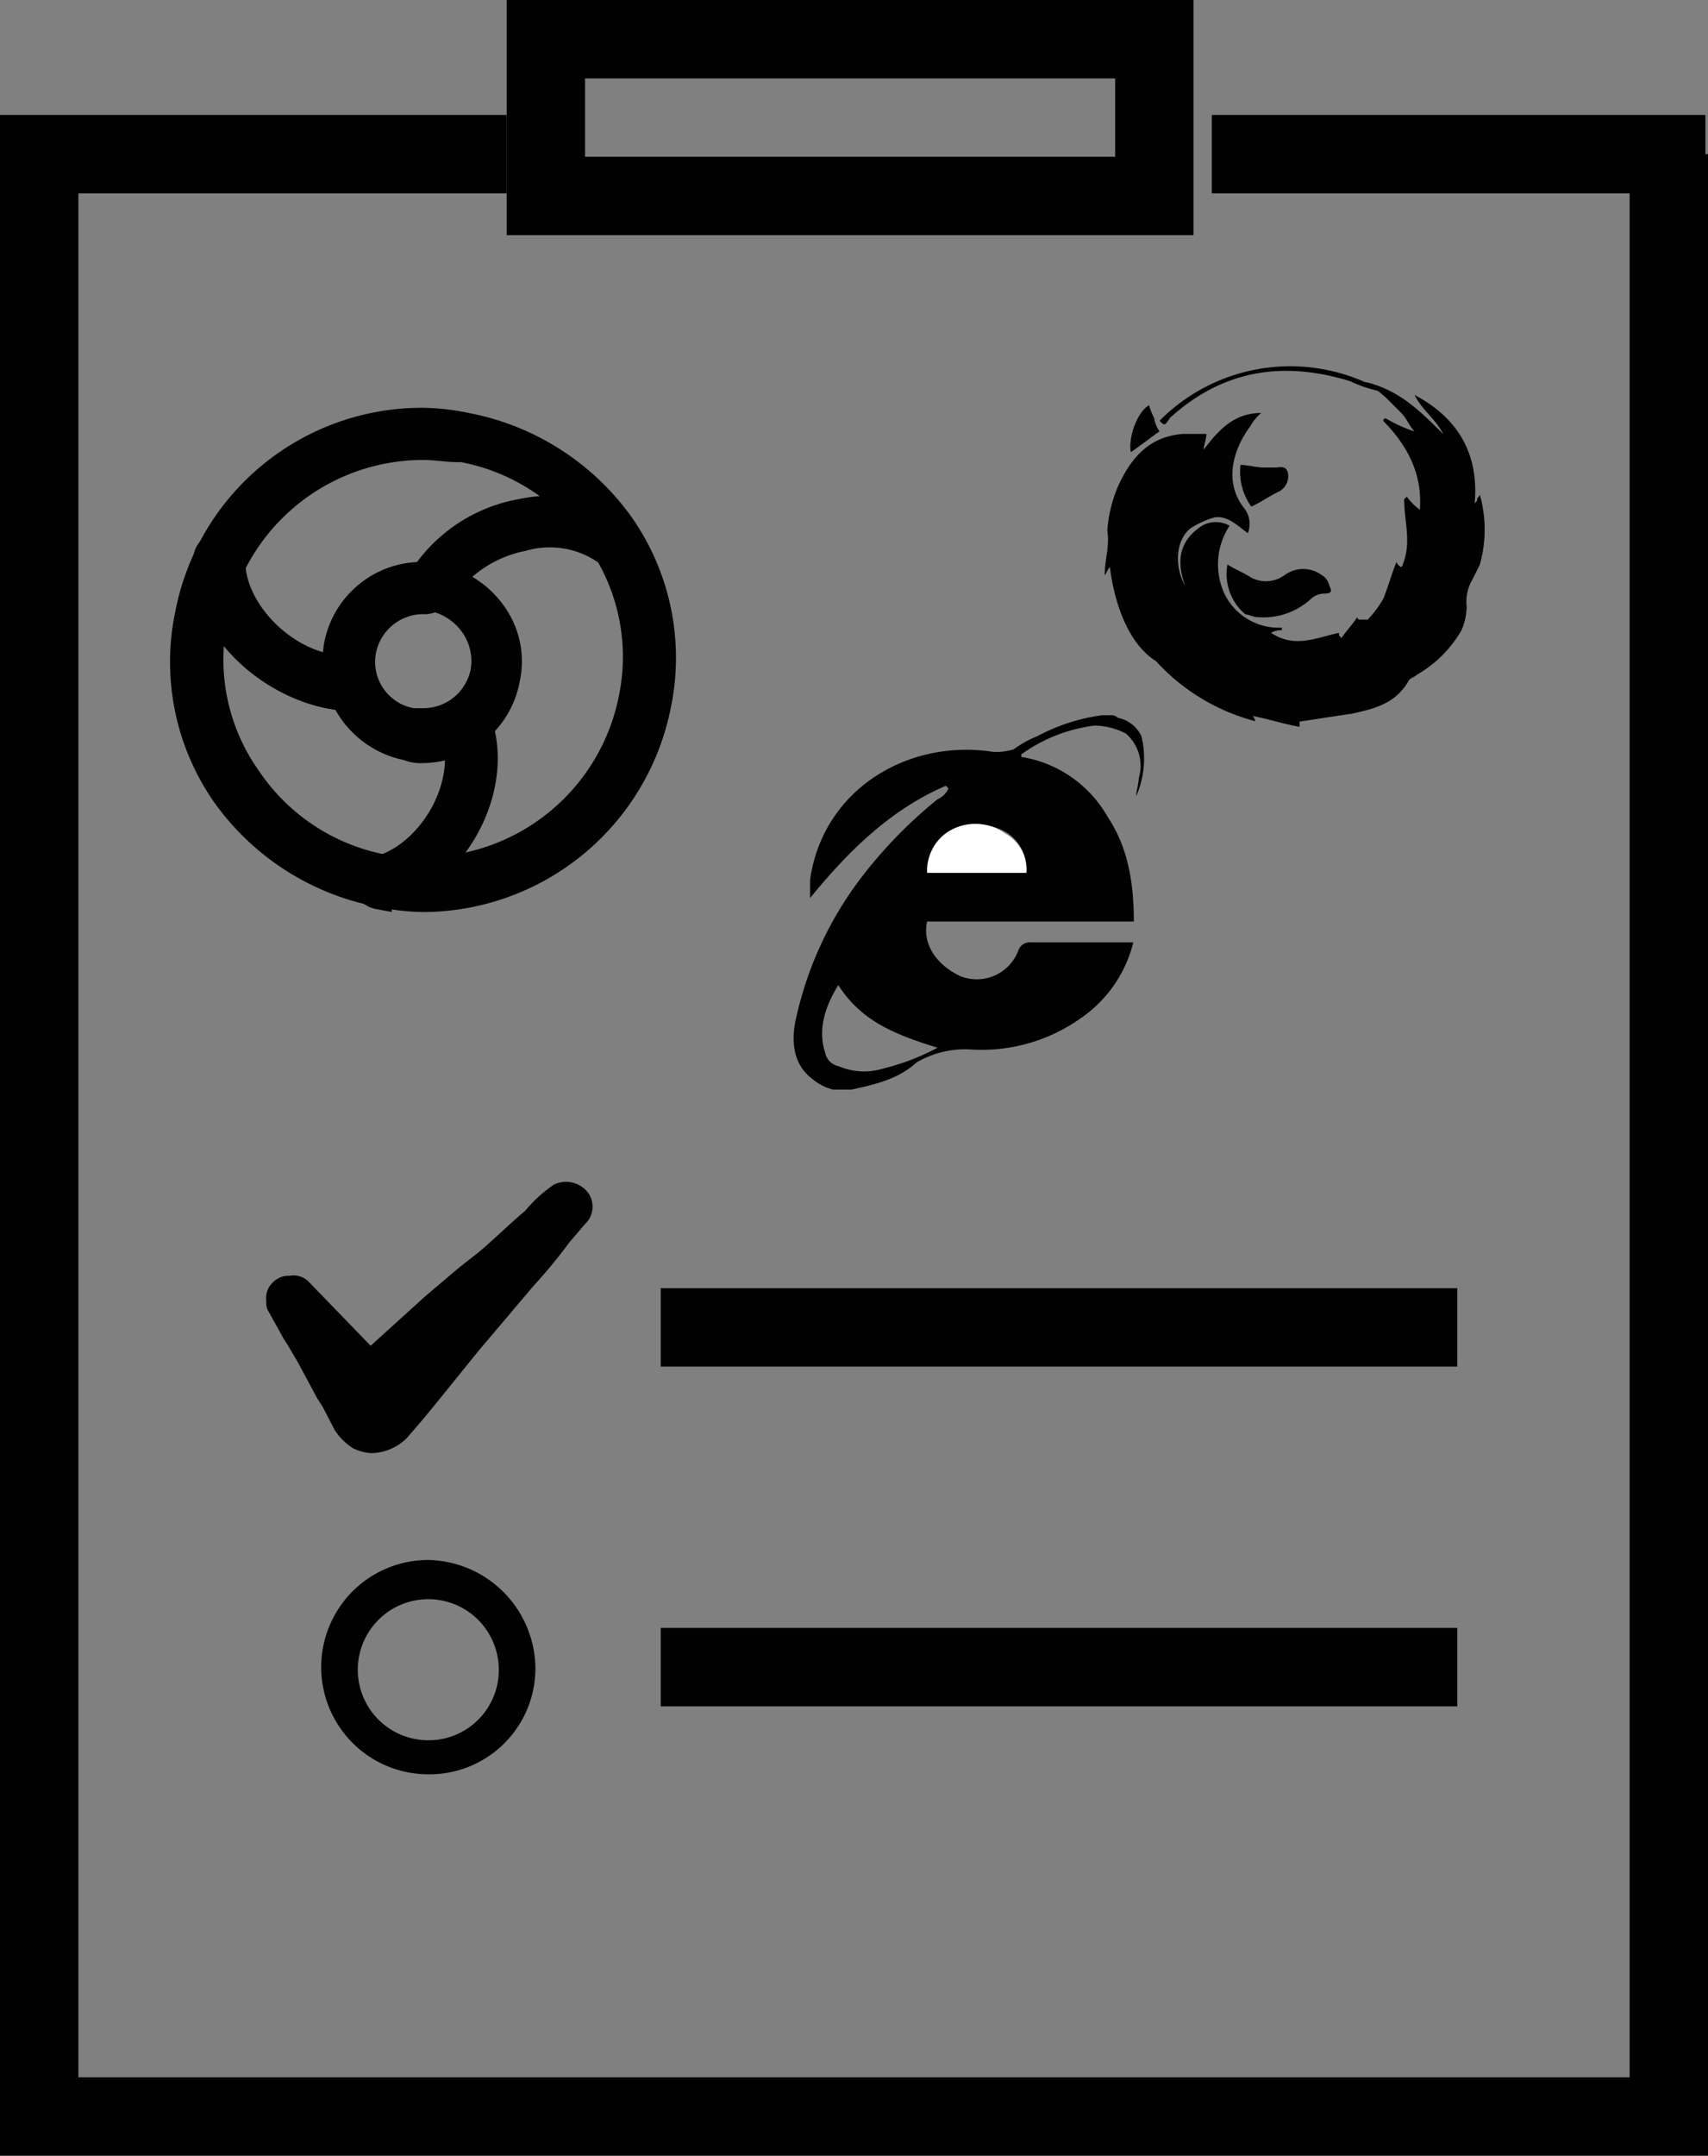 <svg id="Layer_1" data-name="Layer 1" xmlns="http://www.w3.org/2000/svg" viewBox="0 0 158.2 199.56"><rect x="0" y="0" width="158.2" height="199.56" fill="#808080" stroke="none"/><defs><style>.cls-1,.cls-3{fill:#000100;}.cls-2{fill:none;stroke-width:7.26px;}.cls-2,.cls-3{stroke:#000100;stroke-miterlimit:10;}.cls-3{stroke-width:2.42px;}.cls-4{fill:#fff;}</style></defs><title>UI testing</title><path class="cls-1" d="M52.12,1943.43a1.45,1.45,0,0,0,.24,1l1.21,2.18c0.24,0.48.48,0.73,0.73,1.21L55,1949l1.69,3.14c0.24,0.48.48,0.73,0.73,1.21l1,1.94A5.65,5.65,0,0,0,60.1,1957a4.48,4.48,0,0,0,1.69.48,4.78,4.78,0,0,0,3.39-1.45l1.45-1.69,1-1.21,4.11-5.08,5.08-6a50.67,50.67,0,0,0,3.39-4.11l1.45-1.69a2.2,2.2,0,0,0,.24-2.9,2.56,2.56,0,0,0-3.14-.73,12.68,12.68,0,0,0-2.66,2.42c-1.45,1.21-2.9,2.66-4.35,3.87L70,1940.28l-3.14,2.66-5.08,4.6-5.81-6a2,2,0,0,0-1.69-.48H54.06a2.09,2.09,0,0,0-1.45.73A2,2,0,0,0,52.12,1943.43Z" transform="translate(-27.45 -1822.96)"/><path class="cls-1" d="M67.12,1967.37a9.92,9.92,0,1,0,0,19.84h0a9.81,9.81,0,0,0,9.92-9.92h0a10.12,10.12,0,0,0-9.92-9.92h0Zm0,16.69a6.53,6.53,0,1,1,6.53-6.53A6.5,6.5,0,0,1,67.12,1984.06Z" transform="translate(-27.45 -1822.96)"/><polyline class="cls-2" points="154.57 14.27 154.57 195.93 3.63 195.93 3.63 14.27 46.93 14.27"/><line class="cls-2" x1="112.24" y1="14.27" x2="157.96" y2="14.27"/><rect class="cls-2" x="50.56" y="3.63" width="56.36" height="14.51"/><line class="cls-2" x1="61.2" y1="122.88" x2="134.98" y2="122.88"/><line class="cls-2" x1="61.2" y1="154.33" x2="134.98" y2="154.33"/><path class="cls-3" d="M66.64,1906.18a21.3,21.3,0,0,1-4.11-.48,22.85,22.85,0,0,1-14.27-9.19,21.47,21.47,0,0,1-3.39-16.69,22.06,22.06,0,0,1,21.77-17.9,21.3,21.3,0,0,1,4.11.48A22.85,22.85,0,0,1,85,1871.58a21.47,21.47,0,0,1,3.39,16.69A22.26,22.26,0,0,1,66.64,1906.18Zm0-41.85a19.71,19.71,0,0,0-19.35,16A19,19,0,0,0,50.43,1895,19.46,19.46,0,0,0,63,1903.27a18.31,18.31,0,0,0,3.63.24,19.71,19.71,0,0,0,19.35-16,19,19,0,0,0-3.14-14.76,19.46,19.46,0,0,0-12.58-8.22C69.05,1864.57,67.85,1864.33,66.64,1864.33Z" transform="translate(-27.45 -1822.96)"/><path class="cls-3" d="M59.38,1887.55h0c-6.29-.48-13.3-6.29-12.82-12.82a1.21,1.21,0,1,1,2.42,0c-0.24,4.35,4.6,9.92,10.4,10.16a1.3,1.3,0,0,1,1.21,1.21A1.22,1.22,0,0,1,59.38,1887.55Z" transform="translate(-27.45 -1822.96)"/><path class="cls-3" d="M62.52,1905.93a1.61,1.61,0,0,1-1.21-1,1.14,1.14,0,0,1,1-1.45c4.84-1.21,8.71-7.5,7.26-12.58a1.23,1.23,0,0,1,2.42-.48c1.69,6.29-2.9,14-9.19,15.48H62.52Z" transform="translate(-27.45 -1822.96)"/><path class="cls-3" d="M68.09,1877.87a0.89,0.89,0,0,1-.73-0.24,1.5,1.5,0,0,1-.48-1.69,13.8,13.8,0,0,1,8.71-5.56c3.39-.73,6.77-0.24,9,1.45a1.21,1.21,0,1,1-1.45,1.94,9.07,9.07,0,0,0-7.26-1,11.9,11.9,0,0,0-7.26,4.6C68.81,1877.63,68.57,1877.87,68.09,1877.87Z" transform="translate(-27.45 -1822.96)"/><path class="cls-3" d="M66.64,1892.39a3.07,3.07,0,0,1-1.45-.24,8.2,8.2,0,0,1-6.53-9.43,8,8,0,0,1,8-6.53,3.07,3.07,0,0,1,1.45.24,8.34,8.34,0,0,1,5.08,3.39,7.55,7.55,0,0,1,1.21,6A8,8,0,0,1,66.64,1892.39Zm0-13.79a5.69,5.69,0,0,0-5.56,4.6,5.57,5.57,0,0,0,4.6,6.53h1a5.69,5.69,0,0,0,5.56-4.6,5.83,5.83,0,0,0-1-4.35,6.1,6.1,0,0,0-3.63-2.42A1.45,1.45,0,0,1,66.64,1878.6Z" transform="translate(-27.45 -1822.96)"/><path class="cls-1" d="M130.25,1875.46c-0.24.24-.24,0.48-0.48,0.73h0c0-1.45.48-2.66,0.24-4.11a12.72,12.72,0,0,1,1-4.11c1.21-2.66,2.9-4.6,6-4.84h2.18c0,0.48-.24,1-0.24,1.45,1.45-1.94,2.9-3.39,5.32-3.39a4.25,4.25,0,0,0-1,1.21c-1.45,1.94-2.66,5.08-.48,7.74a2.35,2.35,0,0,1,.24,2.18c-1-.73-1.94-1.69-3.14-1.45a8.59,8.59,0,0,0-2.18,1c-1.45,1.21-1.45,3.63-.48,5.32-0.73-1.94-.73-3.87,1.21-5.32a2.57,2.57,0,0,1,2.9-.24,6.47,6.47,0,0,0-.48,6.29,5.58,5.58,0,0,0,5.32,3.14v0.24a1.83,1.83,0,0,0-1,.24c2.18,1.45,4.11.48,6.29,0v0.24l0.24,0.24c0.48-.73,1-1.21,1.45-1.94a0.24,0.24,0,0,0,.24.24h0.73a10.09,10.09,0,0,0,1.45-1.94c0.48-1.21.73-2.18,1.21-3.39a0.91,0.91,0,0,0,.48.48c1-2.18.24-4.11,0.24-6.29l0.24-.24a5.7,5.7,0,0,0,1.21,1.21c0.24-3.14-1-5.81-3.39-8.22a0.24,0.24,0,0,1,.24-0.24,13,13,0,0,0,2.66,1.21c-0.48-.48-0.73-1.21-1.21-1.69l-1.45-1.45a13.42,13.42,0,0,0-1.94-1.45c3.14,0.73,5.08,2.66,7.26,4.84-0.73-1.45-1.94-2.18-2.66-3.63,4.11,2.18,6,5.56,5.56,10.16,0-.24.24-0.24,0.24-0.48s0.24-.24.24-0.48a12,12,0,0,1,0,6.53l-0.73,1.45a4,4,0,0,0-.48,2.42,5.78,5.78,0,0,1-.48,2.18,11.18,11.18,0,0,1-4.11,4.11c-0.24.24-.48,0.24-0.73,0.48-1.21,2.18-3.14,2.66-5.32,3.14-1.69.24-3.14,0.48-4.84,0.73v0.48c-1.45-.24-2.9-0.73-4.35-1a0.84,0.84,0,0,1,.24.48,18.93,18.93,0,0,1-9.19-5.56C132.19,1882.71,130.74,1879.33,130.25,1875.46Z" transform="translate(-27.45 -1822.96)"/><path class="cls-1" d="M141.14,1875.21c0.73,0.48,1.45.73,2.18,1.21a2.93,2.93,0,0,0,3.14-.24,2.9,2.9,0,0,1,3.39,0,1.5,1.5,0,0,1,.73,1c0.24,0.48.24,0.73-.48,0.73a1.85,1.85,0,0,0-1.21.48,6.53,6.53,0,0,1-5.08,1.69c-0.24,0-.73-0.24-1-0.24A4.88,4.88,0,0,1,141.14,1875.21Z" transform="translate(-27.45 -1822.96)"/><path class="cls-1" d="M134.85,1861.91a17.05,17.05,0,0,1,20.8-2.66,12,12,0,0,1-3.14-1c-6.29-1.94-11.85-1-16.69,3.39C135.33,1862.39,135.33,1862.39,134.85,1861.91Z" transform="translate(-27.45 -1822.96)"/><path class="cls-1" d="M142.35,1866c0.73,0,1.45.24,2.18,0.24h1c0.48,0,1-.24,1.21.48a1.63,1.63,0,0,1-.73,1.69c-1,.48-1.69,1-2.66,1.45A5.51,5.51,0,0,1,142.35,1866Z" transform="translate(-27.45 -1822.96)"/><path class="cls-1" d="M134.85,1862.88c-1,.73-1.94,1.45-2.66,1.94-0.24-1.21.48-3.63,1.69-4.35a6.21,6.21,0,0,0,.48,1.21A2.55,2.55,0,0,0,134.85,1862.88Z" transform="translate(-27.45 -1822.96)"/><path class="cls-1" d="M106.31,1923.83h-1.69a4.86,4.86,0,0,1-1.94-1c-1.94-1.45-1.94-3.87-1.45-5.81a33.29,33.29,0,0,1,5.81-12.58,42.74,42.74,0,0,1,7.26-7.5,1.89,1.89,0,0,0,1-1l-0.24-.24c-5.08,2.18-9,6-12.58,10.4v-1.69c1.21-8.47,9.19-13.06,16.93-11.85a5.33,5.33,0,0,0,1.94-.24,9.8,9.8,0,0,1,2.18-1.21,17.71,17.71,0,0,1,6-1.94h0.73a0.89,0.89,0,0,1,.73.24,3.08,3.08,0,0,1,2.18,1.69,8.71,8.71,0,0,1-.48,5.56c0-.48.24-1.21,0.24-1.69a3.93,3.93,0,0,0-1.21-4.11,6.44,6.44,0,0,0-2.9-.73,14.76,14.76,0,0,0-6.77,2.66v0.24a11.24,11.24,0,0,1,8,5.56c1.94,2.9,2.42,6.29,2.42,9.68H113.32c-0.48,2.18,1,4.11,3.14,5.08a4.12,4.12,0,0,0,5.32-2.42,1.12,1.12,0,0,1,1.21-.73h9.43a12,12,0,0,1-4.84,7,15.87,15.87,0,0,1-10.4,2.9,9,9,0,0,0-4.84,1.21C110.66,1922.87,108.48,1923.35,106.31,1923.83Zm-1.21-9.68c-1.21,1.94-1.94,4.11-1.21,6.29a1.55,1.55,0,0,0,1.21,1.21,6,6,0,0,0,4.11.24,21.86,21.86,0,0,0,5.08-1.94C110.42,1918.75,107.27,1917.54,105.1,1914.16Zm17.42-10.4a4.07,4.07,0,0,0-1.69-3.63,5.14,5.14,0,0,0-5.56,0,3.82,3.82,0,0,0-1.69,3.63h9Z" transform="translate(-27.45 -1822.96)"/><path class="cls-4" d="M122.51,1903.76h-9.19a4.35,4.35,0,0,1,1.69-3.63,4.72,4.72,0,0,1,5.56,0A3.78,3.78,0,0,1,122.51,1903.76Z" transform="translate(-27.45 -1822.96)"/></svg>